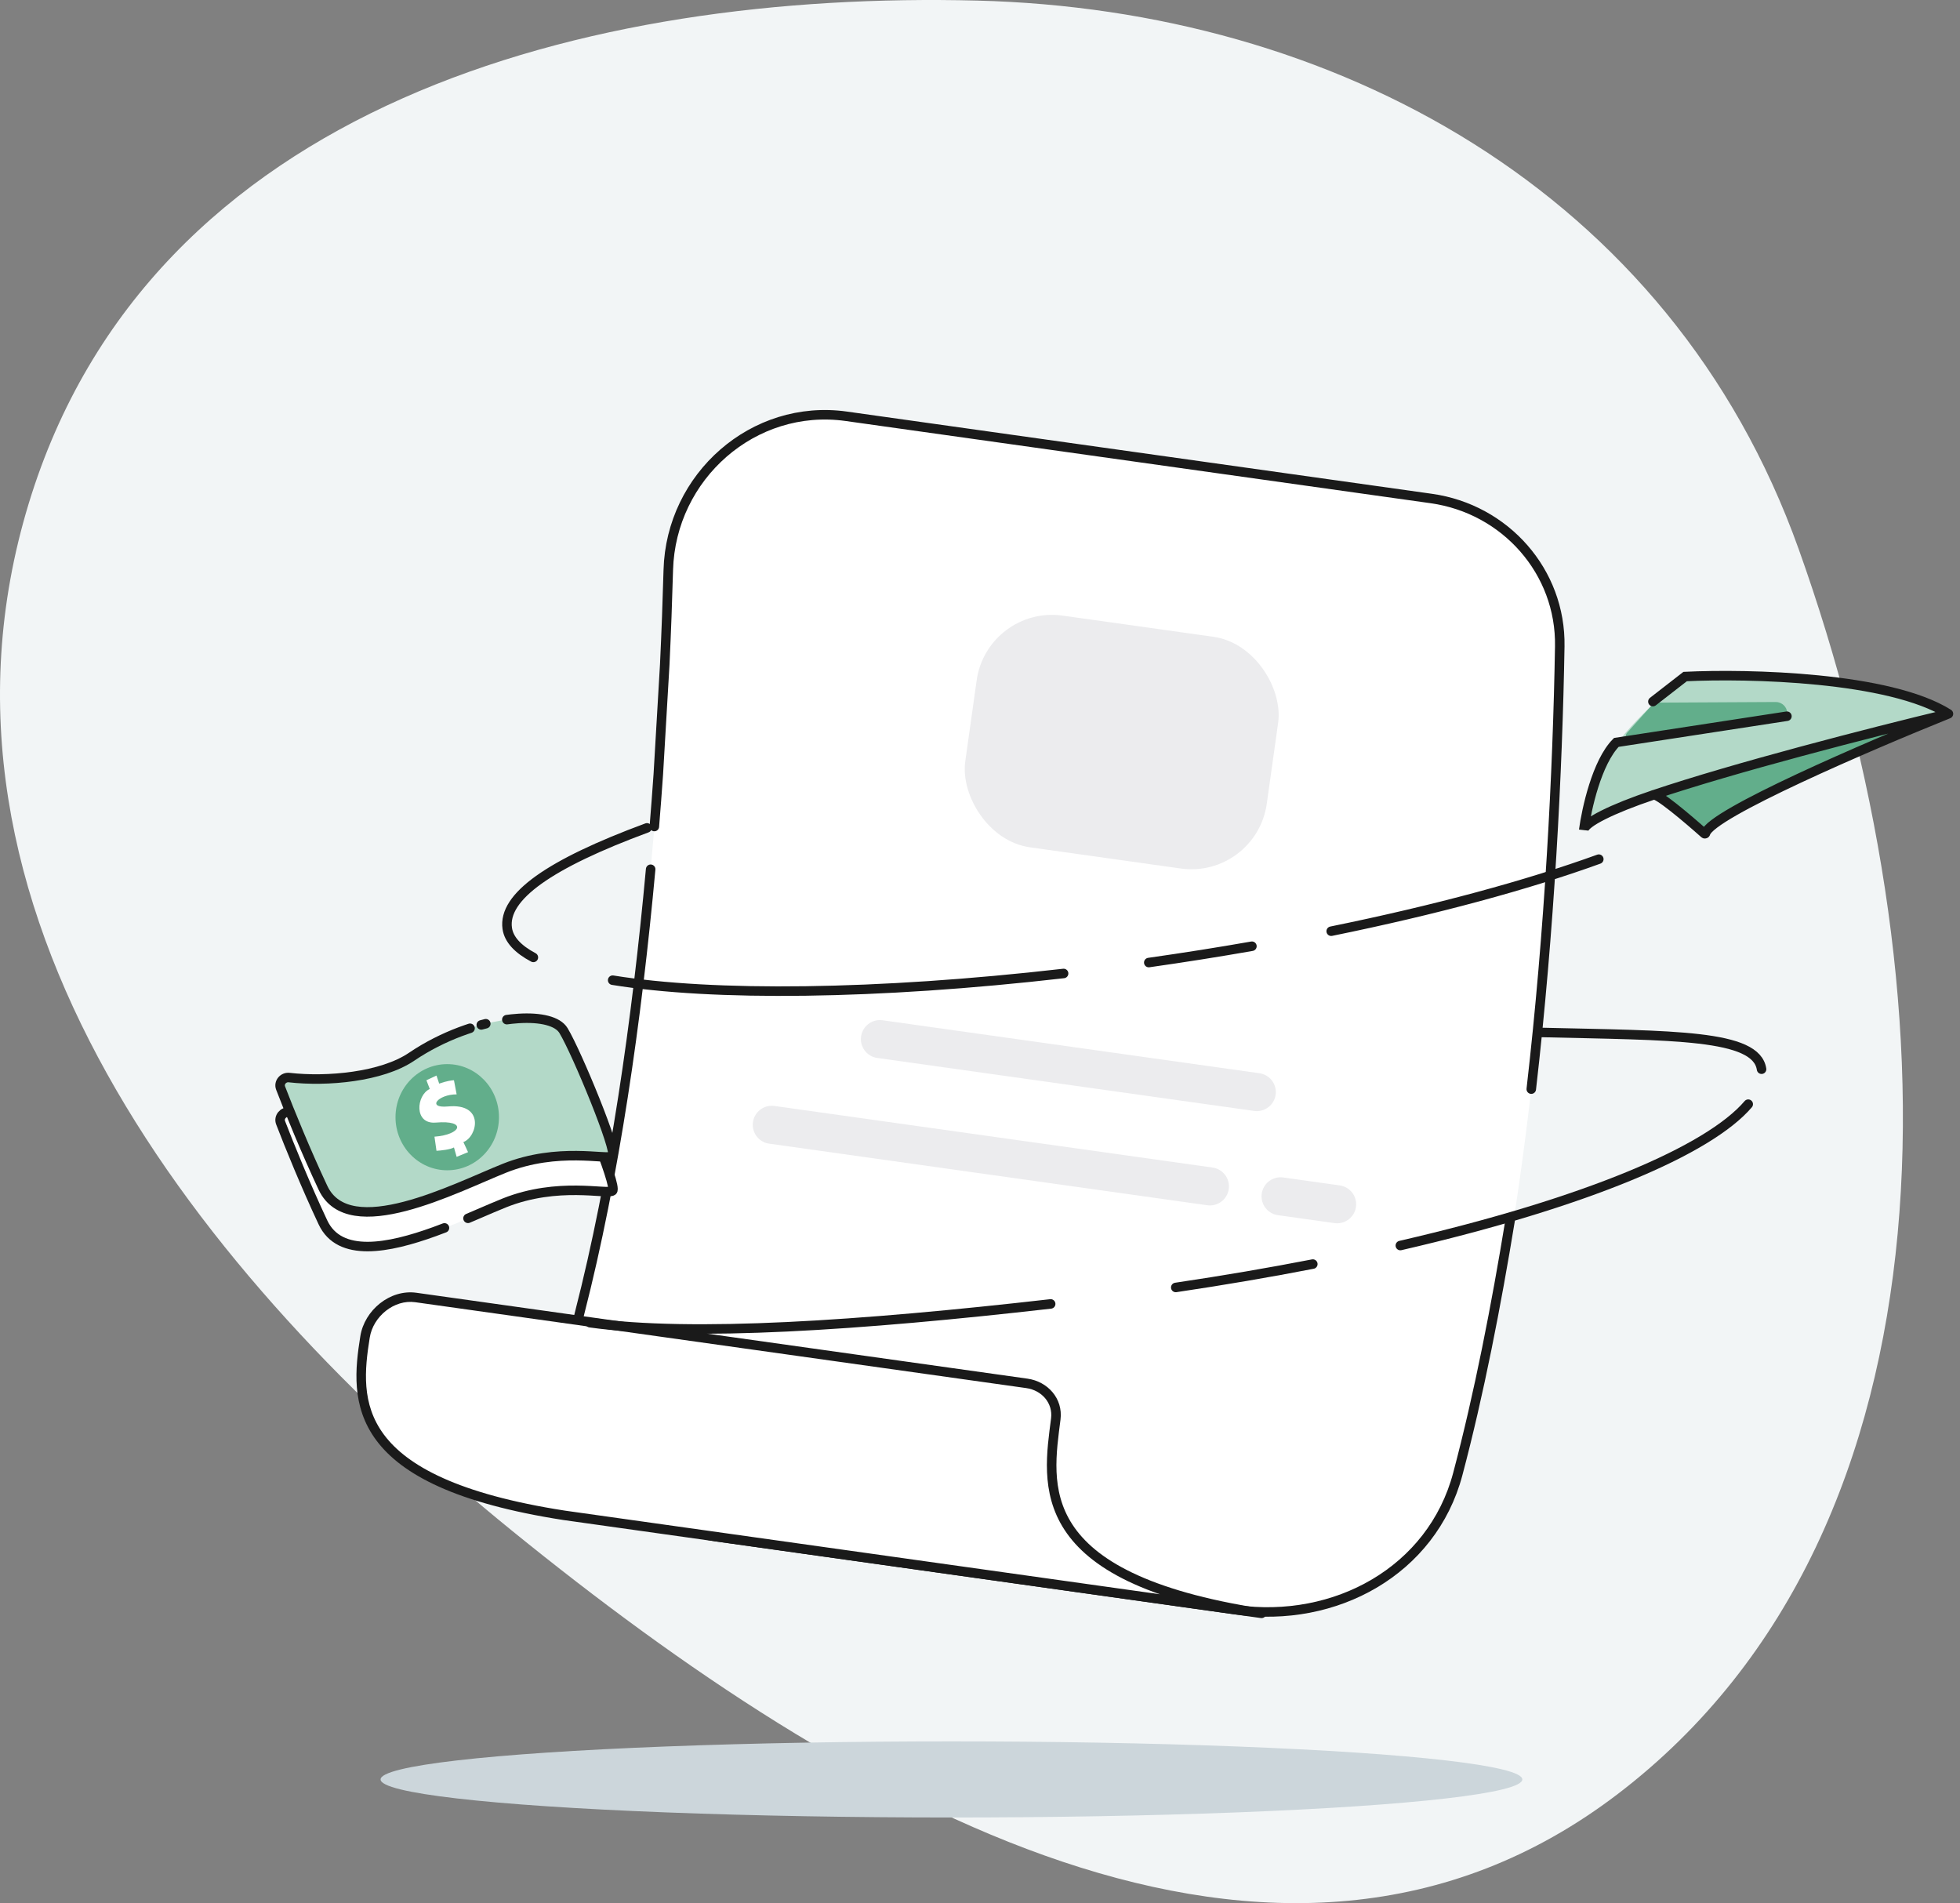 <svg width="206" height="200" viewBox="0 0 206 200" fill="none" xmlns="http://www.w3.org/2000/svg">
<rect x="0" y="0" width="206" height="200" fill="#808080" stroke="none"/>
<path fill-rule="evenodd" clip-rule="evenodd" d="M102.723 0.062C140.076 1.009 175.55 19.937 189.041 57.694C205.301 103.204 206.867 160.396 170.056 188.511C134.233 215.873 88.97 189.388 53.887 160.924C20.887 134.15 -9.882 95.408 3.001 52.974C15.788 10.854 61.815 -0.976 102.723 0.062Z" fill="#F2F5F6"/>
<ellipse cx="100" cy="187" rx="60" ry="4" fill="#CCD6DB"/>
<path d="M60.913 138.012C67.173 113.635 69.609 82.69 70.24 59.89C70.512 50.047 79.194 42.376 88.945 43.747L150.432 52.388C158.215 53.482 164.068 60.053 163.934 67.911C163.524 92.164 161.004 128.28 153.46 154.999C150.6 165.132 140.336 170.634 129.91 169.169L75.339 161.499C64.673 160 58.234 148.444 60.913 138.012Z" fill="white"/>
<path d="M160.94 114.455C162.868 97.718 163.711 81.079 163.934 67.926C164.068 60.068 158.215 53.482 150.432 52.388L88.945 43.747C79.194 42.376 70.511 50.057 70.239 59.9C70.151 63.071 70.029 66.399 69.866 69.845L69.19 81.364C69.063 83.178 68.924 85.012 68.773 86.859M158.714 128.266C157.269 137.103 155.455 146.478 153.214 154.914C150.51 165.089 140.336 170.634 129.91 169.169L75.339 161.499C64.673 160 58.235 148.441 60.914 138.009C64.582 123.724 66.937 107.184 68.385 91.349" stroke="#1A1A1A" stroke-linecap="round"/>
<path d="M92.481 109.199L132.091 114.766" stroke="#ECECEE" stroke-width="4" stroke-linecap="round"/>
<path d="M81.117 118.205L127.164 124.677M140.533 126.555L134.591 125.72" stroke="#ECECEE" stroke-width="4" stroke-linecap="round"/>
<path d="M59.313 159.247C36.701 155.75 37.294 147.194 38.366 140.494C38.764 138.008 41.213 136.001 43.705 136.352L107.923 145.377C109.818 145.643 111.205 147.217 110.965 149.116C110.093 156.011 108.199 165.773 132.593 169.546L59.313 159.247Z" fill="white"/>
<path d="M38.366 140.494L38.86 140.573L38.366 140.494ZM59.313 159.247L59.237 159.741L59.244 159.742L59.313 159.247ZM132.593 169.546L132.524 170.041C132.796 170.079 133.048 169.891 133.088 169.619C133.128 169.347 132.941 169.094 132.67 169.052L132.593 169.546ZM110.965 149.116L110.469 149.053L110.469 149.053L110.965 149.116ZM38.366 140.494L37.872 140.415C37.337 143.763 36.877 147.773 39.557 151.37C42.224 154.947 47.898 157.987 59.237 159.741L59.313 159.247L59.39 158.753C48.116 157.009 42.781 154.022 40.359 150.772C37.951 147.542 38.324 143.924 38.86 140.573L38.366 140.494ZM43.705 136.352L43.636 136.847L107.853 145.872L107.923 145.377L107.992 144.882L43.775 135.857L43.705 136.352ZM132.593 169.546L132.663 169.051L59.383 158.752L59.313 159.247L59.244 159.742L132.524 170.041L132.593 169.546ZM110.965 149.116L110.469 149.053C110.038 152.456 109.3 156.82 111.886 160.775C114.473 164.734 120.282 168.148 132.517 170.04L132.593 169.546L132.67 169.052C120.51 167.171 115.069 163.818 112.723 160.228C110.374 156.635 111.019 152.671 111.461 149.178L110.965 149.116ZM107.923 145.377L107.853 145.872C109.517 146.106 110.67 147.464 110.469 149.053L110.965 149.116L111.461 149.178C111.741 146.97 110.118 145.181 107.992 144.882L107.923 145.377ZM38.366 140.494L38.86 140.573C39.219 138.326 41.442 136.539 43.636 136.847L43.705 136.352L43.775 135.857C40.983 135.464 38.308 137.69 37.872 140.415L38.366 140.494Z" fill="#1A1A1A"/>
<rect x="103.761" y="63.58" width="32" height="24.591" rx="8" transform="rotate(8 103.761 63.58)" fill="#ECECEE"/>
<path d="M123.575 135.298C128.645 134.544 133.452 133.72 137.979 132.841M185.144 112.362C184.598 108.691 175.901 108.831 162 108.5M62 139C72.731 140.494 90.43 139.309 110.427 137.028M147.179 130.892C166.726 126.383 179.613 120.88 183.743 116.037" stroke="#1A1A1A" stroke-linecap="round"/>
<path d="M120.739 101.154C124.44 100.629 128.061 100.055 131.579 99.438M68 87C57.764 90.785 52.839 94.23 53.312 97.562C53.477 98.729 54.427 99.748 56.058 100.614M64.392 103.007C74.951 104.719 92.113 104.556 111.787 102.302M139.912 97.86C150.891 95.623 160.544 93.003 168.037 90.288" stroke="#1A1A1A" stroke-linecap="round"/>
<path d="M167.319 83.456L183.659 79.024" stroke="#1A1A1A" stroke-width="0.531"/>
<path d="M179.105 87.571C179.226 85.825 195.297 78.798 203.317 75.503L201.887 74.222L172.608 83.137C172.56 83.146 172.515 83.159 172.475 83.178L172.608 83.137C173.823 82.928 177.404 85.965 179.105 87.571Z" fill="#62AE8B"/>
<path d="M204.785 75.014C195.964 70.823 182.661 70.656 177.112 71.097C166.072 79.968 166.582 85.115 166.449 87.314C168.533 83.513 192.916 77.524 204.785 75.014Z" fill="#B3D9C8"/>
<path d="M181.135 79.765L167.433 83.042L166.81 86.278C166.801 86.3 166.797 86.32 166.798 86.339L166.81 86.278C167.2 85.327 177.193 82.115 182.25 80.597C182.219 80.032 181.685 79.634 181.135 79.765Z" fill="#B3D9C8"/>
<path d="M186.628 73.773L174.083 73.84C173.933 73.841 173.79 73.905 173.69 74.017L171.019 76.999C170.683 77.374 171.007 77.961 171.503 77.878L187.484 75.181C187.717 75.142 187.867 74.911 187.808 74.682C187.669 74.144 187.183 73.77 186.628 73.773Z" fill="#62AE8B"/>
<path d="M204.785 75.014C198.59 71.114 183.755 70.778 177.112 71.097L173.723 73.73M204.785 75.014C196.382 78.398 179.819 85.526 179.26 87.564C179.247 87.611 179.181 87.639 179.144 87.607C177.407 86.056 174.052 83.211 173.75 83.548M204.785 75.014C196.353 77.042 182.302 80.668 173.75 83.548M187.808 75.267L169.88 78.019C167.819 80.09 166.743 85.078 166.453 87.223C166.521 86.452 169.421 85.006 173.75 83.548" stroke="#1A1A1A" stroke-linecap="round"/>
<path d="M43.439 114.269C40.206 116.237 34.442 117.22 30.426 116.863C29.809 116.808 29.304 117.408 29.526 117.987C30.453 120.402 32.174 124.626 33.977 128.462C36.73 134.323 47.881 128.478 53.042 126.414C58.691 124.155 63.845 125.567 64.41 125.143C64.975 124.719 60.668 114.269 59.255 111.939C57.832 109.59 48.311 111.303 43.439 114.269Z" fill="white"/>
<path d="M46.714 129.039C46.362 129.174 46.008 129.307 45.653 129.436C40.819 131.187 35.69 132.181 33.943 128.462C32.14 124.626 30.42 120.402 29.493 117.987C29.27 117.408 29.775 116.808 30.392 116.863C34.408 117.22 40.172 116.237 43.405 114.269C48.277 111.303 57.798 109.59 59.222 111.939C60.634 114.269 64.941 124.719 64.376 125.143C63.811 125.567 58.657 124.155 53.008 126.414C52.213 126.732 51.276 127.14 50.249 127.58C49.905 127.728 49.551 127.88 49.189 128.033" stroke="#1A1A1A" stroke-linecap="round"/>
<path d="M43.263 111.051C40.131 113.175 34.399 113.7 30.39 113.241C29.774 113.17 29.27 113.767 29.493 114.346C30.42 116.76 32.14 120.984 33.943 124.82C36.697 130.681 47.847 124.837 53.008 122.773C58.657 120.513 63.811 121.925 64.376 121.502C64.941 121.078 60.634 110.628 59.222 108.297C58.624 107.312 56.836 106.88 54.493 107.029C54.262 107.043 54.026 107.064 53.785 107.09C53.441 107.127 53.087 107.176 52.725 107.236C52.416 107.287 52.1 107.347 51.781 107.416C51.543 107.467 51.302 107.523 51.059 107.583C50.901 107.623 50.743 107.664 50.583 107.707C50.355 107.769 50.126 107.835 49.896 107.905C49.589 107.998 49.279 108.099 48.969 108.207C48.778 108.273 48.586 108.342 48.394 108.414C46.66 109.064 44.901 109.941 43.263 111.051Z" fill="#B3D9C8"/>
<path d="M51.059 107.583C50.901 107.623 50.743 107.664 50.583 107.707M49.402 108.061C49.258 108.108 49.113 108.157 48.969 108.207C48.778 108.273 48.586 108.342 48.394 108.414C46.66 109.064 44.901 109.941 43.263 111.051C40.131 113.175 34.399 113.7 30.39 113.241C29.774 113.17 29.27 113.767 29.493 114.346C30.42 116.76 32.14 120.984 33.943 124.82C36.697 130.681 47.847 124.837 53.008 122.773C58.657 120.513 63.811 121.925 64.376 121.502C64.941 121.078 60.634 110.628 59.222 108.297C58.624 107.312 56.836 106.88 54.493 107.029C54.262 107.043 54.026 107.064 53.785 107.09C53.615 107.108 53.443 107.129 53.269 107.153" stroke="#1A1A1A" stroke-linecap="round"/>
<ellipse cx="47.006" cy="117.406" rx="5.437" ry="5.578" fill="#62AE8B"/>
<path d="M47.712 113.523L47.994 115.006C46.017 115.006 44.817 116.488 47.077 116.277C50.972 115.911 50.183 119.454 48.701 120.019L49.195 121.078L47.994 121.572L47.712 120.584C47.317 120.81 46.323 120.913 45.876 120.937L45.664 119.454C48.489 119.242 49.124 117.689 45.806 117.971C43.467 118.17 43.758 115.076 45.17 114.441L44.817 113.523L45.876 113.028L46.159 113.876C46.949 113.593 47.524 113.523 47.712 113.523Z" fill="white"/>
</svg>
